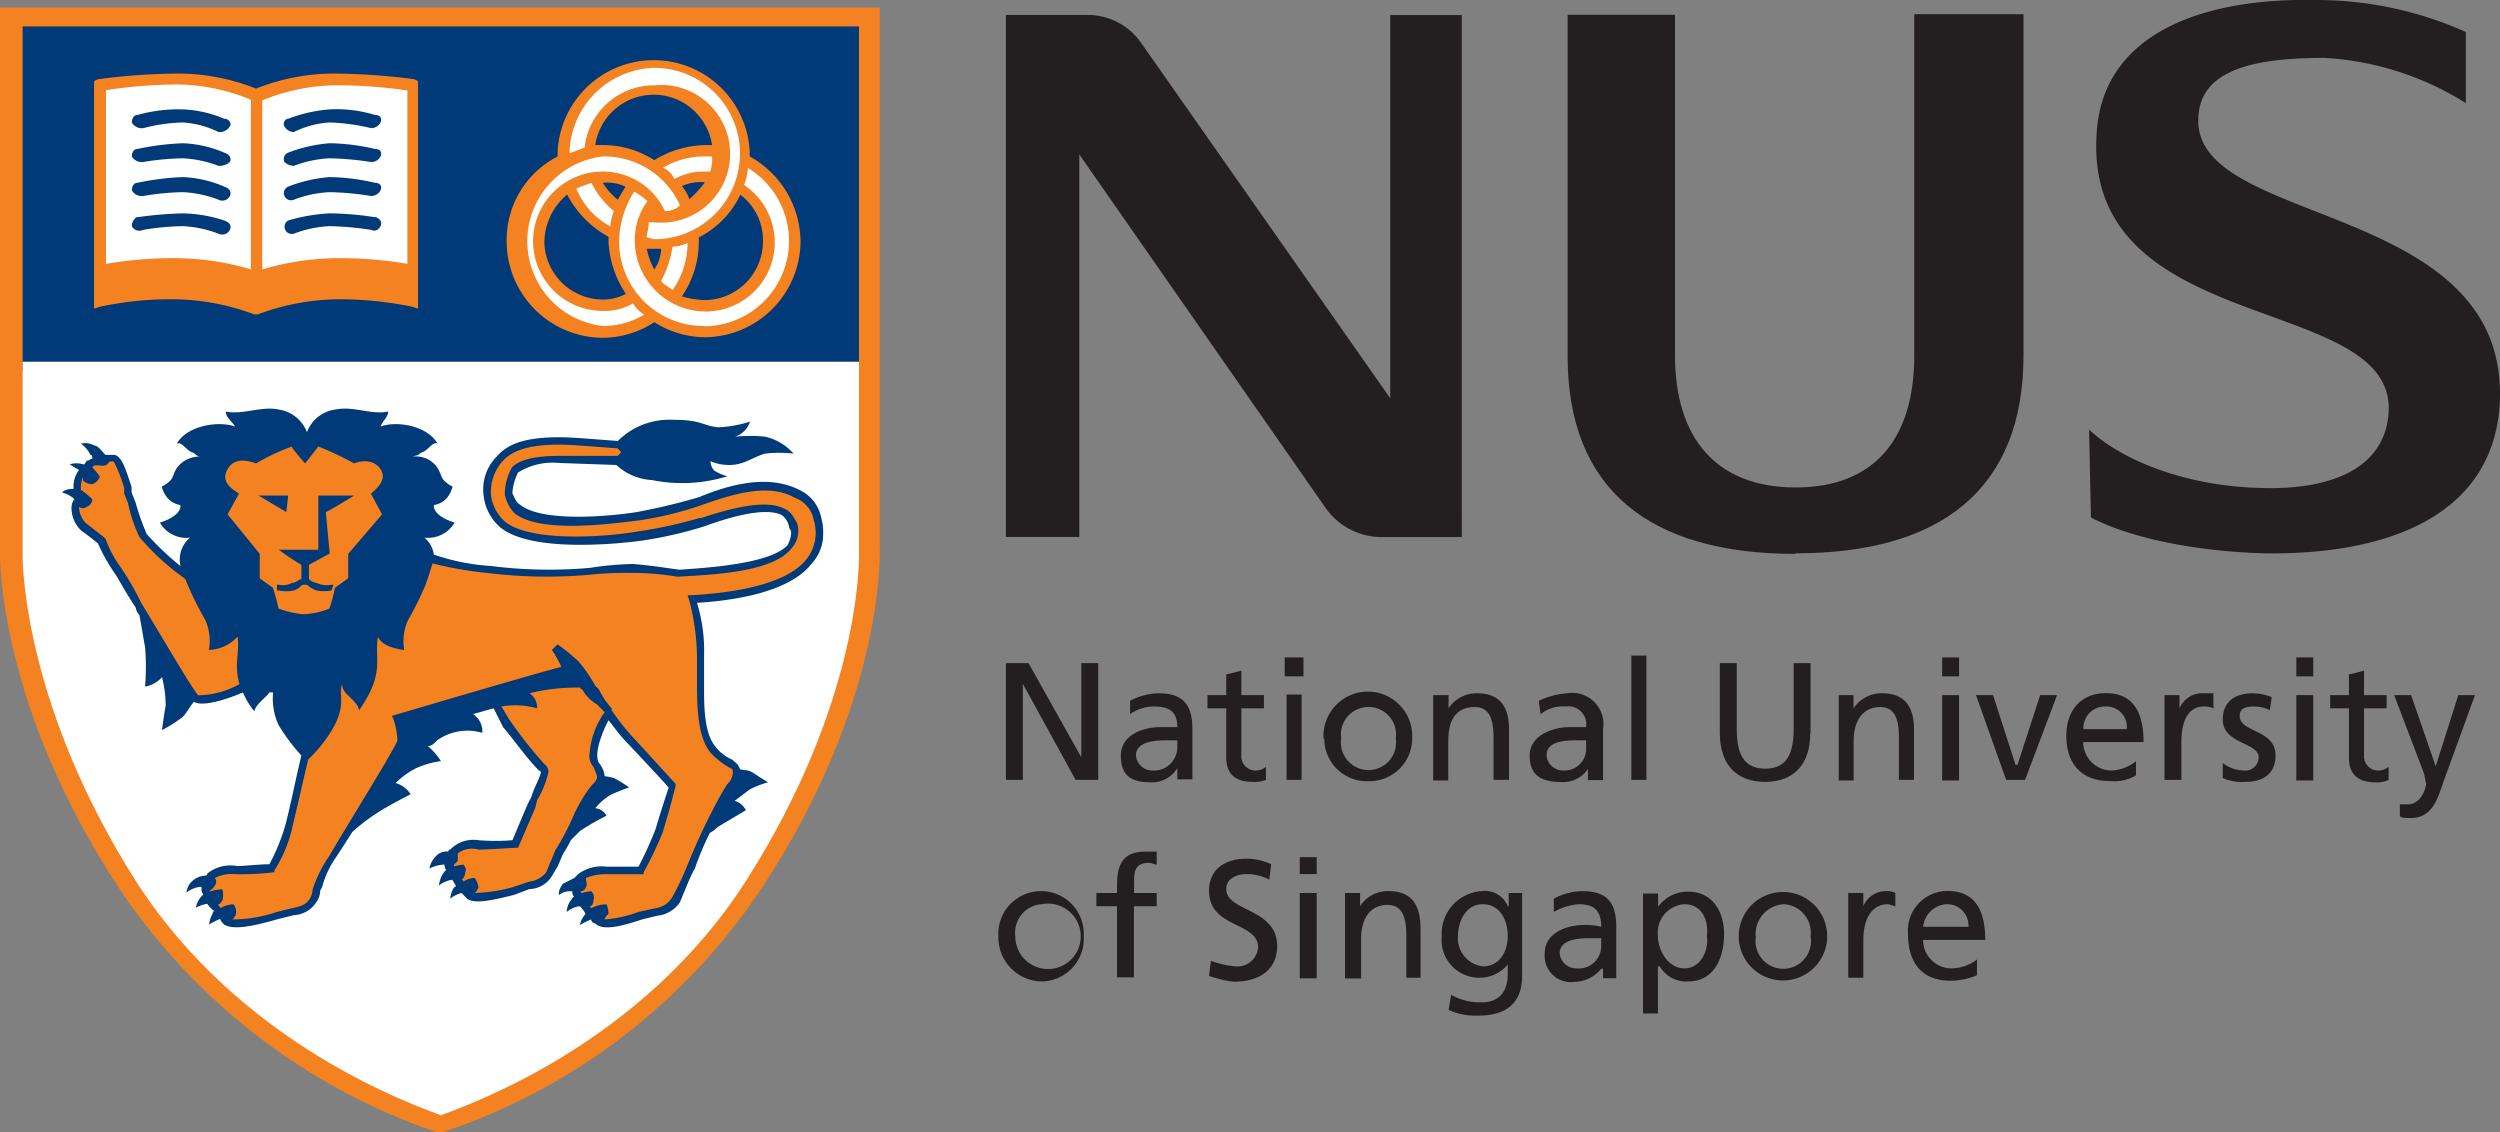 <svg xmlns="http://www.w3.org/2000/svg" viewBox="0 0 175.76 79.6"><rect x="0" y="0" width="175.76" height="79.6" fill="#808080" stroke="none"/><defs><style>.cls-1{fill:#f58220}.cls-1,.cls-2,.cls-3,.cls-4{fill-rule:evenodd}.cls-2{fill:#231f20}.cls-3{fill:#003a78}.cls-4{fill:#fff}</style></defs><title>NUS Logo</title><g id="Layer_2" data-name="Layer 2"><g id="Layer_1-2" data-name="Layer 1"><path d="M61.85,38.41c0,.4.39,10.6-8,23.57A43.5,43.5,0,0,1,31.12,79.6h-.4A43.91,43.91,0,0,1,8.08,62C.4,50.07,0,40.53,0,38.81V.53H61.85V38.41Z" class="cls-1"/><polygon points="70.72 46.62 72.31 46.62 76.02 53.24 76.02 53.24 76.02 46.62 77.21 46.62 77.21 54.83 75.62 54.83 71.91 48.08 71.91 48.08 71.91 54.83 70.72 54.83 70.72 46.62 70.72 46.62" class="cls-2"/><path d="M82.77,52.58a1.64,1.64,0,0,1-1.72,1.59,1.16,1.16,0,0,1-1.19-1.06c0-1.06,1.59-1.06,2.12-1.06h.79v.53ZM79.46,50.2a2.89,2.89,0,0,1,1.72-.53c1.19,0,1.59.53,1.59,1.45H81.58c-1.19,0-2.78.53-2.78,2S79.59,55,80.92,55A2.06,2.06,0,0,0,82.77,54h0v.79h1.06V51.26c0-1.72-.66-2.52-2.38-2.52a4.45,4.45,0,0,0-2,.53v.93Z" class="cls-2"/><path d="M88.86,49.8H87.27v3.31a1,1,0,0,0,.93,1.06,1.16,1.16,0,0,0,.8-.26v.92a2.18,2.18,0,0,1-.93.14c-1.19,0-1.86-.53-1.86-1.73V49.8H84.89v-.93h1.32V47.42l1.06-.27v1.72h1.59v.93Z" class="cls-2"/><path d="M90.45,54.83h1.06v-6H90.45v6Zm-.13-7.28h1.32V46.22H90.32v1.33Z" class="cls-2"/><path d="M94.29,51.92a1.94,1.94,0,1,1,3.84,0,1.94,1.94,0,1,1-3.84,0Zm-1.19,0a3,3,0,0,0,3.18,3,3,3,0,0,0,3-3,3.12,3.12,0,1,0-6.23,0Z" class="cls-2"/><path d="M60.39,26V1.86H1.59V26.09L60.39,26Z" class="cls-3"/><path d="M100.78,48.87h1.06v.93h0a2.34,2.34,0,0,1,2-1.06c1.59,0,2.25.93,2.25,2.52v3.57H105v-3c0-1.46-.4-2.12-1.32-2.12-1.33,0-1.86.92-1.86,2.38v2.78h-1.06v-6Z" class="cls-2"/><path d="M111.51,52.58a1.52,1.52,0,0,1-1.59,1.59,1.16,1.16,0,0,1-1.19-1.06c0-1.06,1.45-1.06,2.12-1.06h.66v.53Zm-3.18-2.38a2.43,2.43,0,0,1,1.72-.53,1.27,1.27,0,0,1,1.46,1.45h-1.19c-1.06,0-2.78.53-2.78,2s.92,1.86,2.25,1.86a2.06,2.06,0,0,0,1.85-.93h0v.79h1.06V51.26a2.19,2.19,0,0,0-2.52-2.52,5.62,5.62,0,0,0-2,.53l.13.93Z" class="cls-2"/><polygon points="114.69 46.09 115.75 46.09 115.75 54.83 114.69 54.83 114.69 46.09 114.69 46.09" class="cls-2"/><path d="M127.27,51.52c0,2.25-1.19,3.45-3.18,3.45s-3.18-1.2-3.18-3.45v-4.9h1.19v4.64c0,1.59.4,2.78,2,2.78s2-1.19,2-2.78V46.62h1.19v4.9Z" class="cls-2"/><path d="M129.26,48.87h1.05v.93h0a2.36,2.36,0,0,1,2-1.06c1.59,0,2.25.93,2.25,2.52v3.57h-1.06v-3c0-1.46-.39-2.12-1.32-2.12-1.19,0-1.86.92-1.86,2.38v2.78h-1.05v-6Z" class="cls-2"/><path d="M136.54,48.87h1.19v6h-1.19v-6Zm0-2.65h1.19v1.33h-1.19V46.22Z" class="cls-2"/><polygon points="142.37 54.83 141.04 54.83 138.92 48.87 140.12 48.87 141.7 53.77 141.84 53.77 143.43 48.87 144.62 48.87 142.37 54.83 142.37 54.83" class="cls-2"/><path d="M146.47,51.26a1.52,1.52,0,0,1,1.59-1.59,1.43,1.43,0,0,1,1.46,1.59Zm3.71,2.25a3,3,0,0,1-1.72.66,2,2,0,0,1-2-2h4.24c0-2-.66-3.44-2.65-3.44-1.72,0-2.78,1.19-2.78,3s.93,3.18,3.05,3.18a3,3,0,0,0,1.85-.4V53.51Z" class="cls-2"/><path d="M152.17,48.87h1.06v.93h0a1.71,1.71,0,0,1,1.58-1.06h.8V49.8a1.47,1.47,0,0,0-.66-.13c-1.06,0-1.59.92-1.59,2.51v2.65h-1.19v-6Z" class="cls-2"/><path d="M156.27,53.64a2.45,2.45,0,0,0,1.46.53.94.94,0,0,0,1.06-.93c0-1.06-2.52-.92-2.52-2.65,0-1.32.93-1.85,2.12-1.85a3.68,3.68,0,0,1,1.32.27l-.13.92a2.51,2.51,0,0,0-1.06-.26c-.66,0-1.06.13-1.06.66,0,1.19,2.52.93,2.52,2.78,0,1.33-.93,1.86-2.12,1.86a3.31,3.31,0,0,1-1.59-.27V53.64Z" class="cls-2"/><path d="M161.44,48.87h1.19v6h-1.19v-6Zm0-2.65h1.19v1.33h-1.19V46.22Z" class="cls-2"/><path d="M167.79,49.8H166.2v3.31a1,1,0,0,0,.93,1.06,1.16,1.16,0,0,0,.8-.26v.92A1.88,1.88,0,0,1,167,55c-1.19,0-1.86-.53-1.86-1.73V49.8h-1.32v-.93h1.32V47.42l1.06-.27v1.72h1.59v.93Z" class="cls-2"/><path d="M168.72,56.55h.53c1.06,0,1.32-1.32,1.32-1.45a5.89,5.89,0,0,1-.13-.66l-2.12-5.57h1.19l1.73,5h0l1.59-5H174L171.77,55c-.4,1.19-.8,2.51-2.26,2.51-.39,0-.66,0-.79-.13v-.8Z" class="cls-2"/><path d="M71.38,65.82a2,2,0,0,1,1.86-2.25,2.3,2.3,0,1,1-1.86,2.25Zm-1.19,0a3.1,3.1,0,0,0,3,3.18,3,3,0,0,0,3-3.18,3,3,0,0,0-3-3.17,3,3,0,0,0-3,3.17Z" class="cls-2"/><path d="M78.53,63.71H77.08v-.93h1.45v-.53c0-1.46.4-2.38,2-2.38h.79v.92c-.13,0-.39-.13-.53-.13-1.06,0-1.06.66-1.06,1.46v.66h1.59v.93H79.72v5H78.53v-5Z" class="cls-2"/><path d="M89.26,61.85a3.6,3.6,0,0,0-1.59-.4c-.66,0-1.46.27-1.46,1.06,0,1.59,3.58,1.33,3.58,4,0,1.72-1.32,2.51-3.05,2.51A8.2,8.2,0,0,1,85,68.61l.13-1.06a6.76,6.76,0,0,0,1.73.39,1.46,1.46,0,0,0,1.59-1.32c0-1.85-3.45-1.32-3.45-4,0-1.46,1.06-2.25,2.65-2.25a4.13,4.13,0,0,1,1.72.39l-.13,1.06Z" class="cls-2"/><path d="M91.38,62.78h1.19v6H91.38v-6Zm0-2.52h1.19v1.19H91.38V60.26Z" class="cls-2"/><path d="M94.56,62.78h1.06v.93h0a2.3,2.3,0,0,1,2-1.06c1.59,0,2.25.92,2.25,2.65v3.44h-1v-3c0-1.45-.4-2.12-1.33-2.12-1.19,0-1.85.93-1.85,2.39v2.78H94.56v-6Z" class="cls-2"/><path d="M104.23,67.94a2,2,0,0,1-1.73-2.12c0-1,.53-2.25,1.73-2.25S106,64.63,106,65.82s-.67,2.12-1.72,2.12ZM107,62.78h-.93v.93H106a1.73,1.73,0,0,0-1.86-1.06,3,3,0,0,0-2.78,3.17A2.65,2.65,0,0,0,104,68.74a2.58,2.58,0,0,0,2-.93h0v.66c0,1.33-.67,2-1.86,2a4.19,4.19,0,0,1-2.12-.53L101.84,71a4.53,4.53,0,0,0,2.12.4c2.12,0,3.05-1.06,3.05-2.78V62.78Z" class="cls-2"/><path d="M112.57,66.49a1.57,1.57,0,0,1-1.72,1.59,1.17,1.17,0,0,1-1.2-1.06c0-1.06,1.59-1.06,2.12-1.06h.8v.53Zm-3.31-2.39a4.39,4.39,0,0,1,1.72-.53c1.19,0,1.59.53,1.59,1.59a4.17,4.17,0,0,0-1.19-.13c-1.2,0-2.78.53-2.78,2a1.85,1.85,0,0,0,2.11,2,2.47,2.47,0,0,0,1.86-.92h.13v.66h.93V65.16c0-1.72-.66-2.51-2.39-2.51a4.31,4.31,0,0,0-2,.53v.92Z" class="cls-2"/><path d="M120,65.82c.14.93-.39,2.26-1.58,2.26s-1.86-1.33-1.86-2.26a2,2,0,0,1,1.86-2.25c1.19,0,1.72,1.06,1.58,2.25Zm-4.5,5.43h1.06V67.94h.13a2.14,2.14,0,0,0,2,1.06c1.85,0,2.52-1.72,2.52-3.31s-.8-3-2.52-3a2.55,2.55,0,0,0-2.12,1.06h0v-.93h-1.06v8.47Z" class="cls-2"/><path d="M123.43,65.82a2.1,2.1,0,0,1,2-2.25,2,2,0,0,1,1.86,2.25,1.95,1.95,0,1,1-3.84,0Zm-1.19,0a3.11,3.11,0,1,0,6.22,0,3.11,3.11,0,1,0-6.22,0Z" class="cls-2"/><path d="M129.92,62.78H131v.93h0a1.7,1.7,0,0,1,1.59-1.06,1.22,1.22,0,0,1,.66.13v.93c-.13,0-.4-.14-.53-.14-1.06,0-1.72.93-1.72,2.52v2.65h-1.06v-6Z" class="cls-2"/><path d="M135.21,65.16a1.74,1.74,0,0,1,1.73-1.59,1.5,1.5,0,0,1,1.45,1.59Zm3.84,2.25a3,3,0,0,1-1.85.67,2,2,0,0,1-2-2h4.37c0-2-.66-3.44-2.64-3.44a2.78,2.78,0,0,0-2.79,3c0,2,.93,3.31,3,3.31a4.84,4.84,0,0,0,1.85-.39v-1.2Z" class="cls-2"/><path d="M146.87,30.2c2.25,2.12,6.75,4,12.18,4.11,4.77.13,8.61-1.33,8.88-5.3.53-8.48-21.46-5.17-20.53-19.6C147.8,2.26,155-.13,162.63,0a25.78,25.78,0,0,1,10.73,2.25v5a20.88,20.88,0,0,0-9.94-3.18c-4.9,0-8.87.8-8.87,4.37-.13,7.55,22,5.7,21.19,20-.53,8.08-8.34,10.59-16.56,10.46-4.76-.13-9.4-1.06-12.18-2.52l-.13-6.22Z" class="cls-2"/><path d="M126.21,38.94c-10.2,0-16-4.5-16-13.9v-24h7.55V25c0,5.82,2.92,9.27,8.48,9.27s8.34-3.45,8.34-9.27v-24h7.68V25c0,9.4-5.82,13.9-16,13.9Z" class="cls-2"/><path d="M97.74,1.06V28L80.25,3.05a4.58,4.58,0,0,0-3.7-2H70.72V37.75h5.16V10.86l17.35,24.9a4.84,4.84,0,0,0,3.84,2h5.7V1.06Z" class="cls-2"/><path d="M52.58,61.72C45.16,73.51,32.71,77.74,31,78.41c-1.72-.67-14.17-4.9-21.59-16.69S1.59,40.4,1.59,39.07V25.43h58.8V39.07c0,1.33-.27,10.73-7.81,22.65Z" class="cls-4"/><path d="M57.74,36.42a2.75,2.75,0,0,0-1.59-2c-2.12-1.06-4.77-.4-7,.53A42.32,42.32,0,0,1,44.76,36c-1.59.26-6.62.79-8.21-.53-.26-.13-.4-.53-.53-.8a3.82,3.82,0,0,1,.4-1.45,4.62,4.62,0,0,1,2.91-.67l4,.14a4,4,0,0,0,2.51,1.06,10.64,10.64,0,0,0,5.3-.27,3.35,3.35,0,0,1-.93-.4,1,1,0,0,1-.26-.66,3.16,3.16,0,0,0,1.32.27c1.06,0,1.59-.53,2.52-.8a8.84,8.84,0,0,1,2,0,3.78,3.78,0,0,0-2-1.19,10.31,10.31,0,0,0-2.12,0,1.62,1.62,0,0,0,1.06-1.06,8.33,8.33,0,0,1-2.25.4c-1.19-.13-1.06-.53-3.31-.53A5.1,5.1,0,0,0,43.44,31c-1.86-.13-3.18-.26-4.11-.26-2.25,0-3.57.4-4.37,1.32A3.27,3.27,0,0,0,34,34.84a3.44,3.44,0,0,0,1.19,2.25c2.12,1.72,7.94,1.19,9.93.92A28.82,28.82,0,0,0,49.53,37h0c1.06-.39,4.11-1.45,5.43-.79a1.35,1.35,0,0,1,.53.93.48.48,0,0,1,.13.39,1.93,1.93,0,0,1-.26.8c-1.19,1.32-5.7,1.59-7.55,1.72-.27,0-1.59-.26-3.31-.4a22.18,22.18,0,0,0-3,.27,32.56,32.56,0,0,1-7-.13,15.16,15.16,0,0,1-4-.8,1.86,1.86,0,0,0-.66-1.19,2.17,2.17,0,0,0,2.12-1.06s-1.46-.4-1.46-1.19c0-.13.93,0,1.32-1.33-.92-.53-.66-.66-1.06-1.32a1.81,1.81,0,0,0-1.72-.8c.27-.13.27,0,.53-.26.53-.13.8-.8,1.19-.66-.79-1.33-3-1.59-4-1.19.13-.4.53-.67.53-1.06-1.19.26-2.38-.4-3.71-.14a2.49,2.49,0,0,0-2,1.59h0a2.52,2.52,0,0,0-2-1.59c-1.19-.26-2.52.4-3.71.14,0,.39.4.66.66,1.06-1.06-.4-3.31-.14-4.1,1.19.4-.14.66.53,1.19.66.27.26.4.26.53.26a2,2,0,0,0-1.72.8c-.4.66-.13.79-1.06,1.32.4,1.33,1.32,1.2,1.32,1.33,0,.79-1.45,1.19-1.45,1.19a2.15,2.15,0,0,0,2.12,1.06,2,2,0,0,0-.67,2,20.49,20.49,0,0,1-2.38-2.26,18.25,18.25,0,0,1-.79-2.25l-.27-.66v-.4c-.4-1.19-.66-2.12-1.19-2.25H7.42c-.27-.26-.53-.66-.8-.66a1.26,1.26,0,0,0-.93-.13,2.19,2.19,0,0,1,.67.79c.13,0,.13.13.13.27a.5.5,0,0,0-.27.13H6.09c0,.13-.13.13-.13.26H5.83a1.63,1.63,0,0,0-.93,0s.4.27.66.4a1.87,1.87,0,0,0-.39,1.19v.14c-.67,0-.8.26-.8.26a2,2,0,0,1,.8.4.13.13,0,0,0,.13.13H5.17a1.15,1.15,0,0,0-.14.66,2.17,2.17,0,0,0,.66,1.46s1.06.79,1.2.93a12.85,12.85,0,0,0,1.19,2.12c.13.13.66,1.19,1.46,2.38a1,1,0,0,0,.26.53c.13.66.27,1.59.4,2.25a17.33,17.33,0,0,1,0,2.78,2.1,2.1,0,0,0,1.19-.66,8.3,8.3,0,0,1,.26,2c-.13.66-.26,1.72-.26,1.72a9.94,9.94,0,0,0,1.46-.93c.26-.26.53-.79.79-1.06.66.4,2.52-.26,3.44-.66a5.08,5.08,0,0,0,.8,1.32c.13-.53.79-.92,1.06-1.32h.26A4.39,4.39,0,0,0,19.6,51a14.08,14.08,0,0,0,1.59,2.12c-.27,1.06-.66,3-1.06,4.64a13.84,13.84,0,0,1-1.19,3c-.66,0-1.86.13-2.25.13a2.58,2.58,0,0,0-2.12.53s0,.14-.13.14a1.43,1.43,0,0,0-.93.39,1.24,1.24,0,0,0-.4.8,2,2,0,0,1,.93-.4h.13v.13a.49.49,0,0,0,.13.4l-.13.13a1.59,1.59,0,0,0-.4.8,2.63,2.63,0,0,1,.8-.27,1.77,1.77,0,0,0,.53.53c-.14,0-.14,0-.14.14a2.07,2.07,0,0,0-.26.79,4.49,4.49,0,0,1,.79-.4c0,.14.14.27.27.4.66.4,2,.13,3.84-.4l1.06-.26a2,2,0,0,0,1.59-.93,1.43,1.43,0,0,0,.26-.79l.14-.27a6.53,6.53,0,0,1,.92-2s.53-.8,1.2-1.86a13.39,13.39,0,0,1,1.72-1.32c.79-.53,2.38-1.33,2.38-1.33a1.84,1.84,0,0,0-1.06-.79A5.66,5.66,0,0,1,29.27,54,6.3,6.3,0,0,1,31,53.51a4.37,4.37,0,0,0-.93-1.06c.27,0,.4-.13.66-.4a3.7,3.7,0,0,1,3.18-.53,1.45,1.45,0,0,0-.66-1.32c.53-.13.93-.27,1.46-.4.26.53.53,1.06.66,1.32.79.93,1.72,2.26,2.52,3.05a.13.13,0,0,1,.13.13c0,.27-.53,1.19-.66,1.72l-.27.53s-.79,1.86-1.06,2.52a14.55,14.55,0,0,1-2.38,0,2.28,2.28,0,0,0-2,.66.13.13,0,0,0-.13.14,1,1,0,0,0-.93.39,1.59,1.59,0,0,0-.4.8,2.58,2.58,0,0,1,.93-.27h.13a.63.63,0,0,0,.14.4c-.14,0-.14.13-.27.26a2.09,2.09,0,0,0-.26.8,2,2,0,0,1,.92-.4h0c.14.13.14.27.27.4a.13.13,0,0,1-.13.13,2,2,0,0,0-.27.8,2.14,2.14,0,0,1,.8-.4l.39.4c.53.39,1.73.13,3.31-.27l1.06-.4a1.92,1.92,0,0,0,1.59-.92l.4-.67c.13-.26.27-.66.4-.92a6.82,6.82,0,0,0,.53-.93l.66-.66a17.18,17.18,0,0,1,1.85-1.06,1,1,0,0,0-.79-.53,4.13,4.13,0,0,1,1.06-.93,13.92,13.92,0,0,1,1.32-.53,8.92,8.92,0,0,0-1.06-.66,5.45,5.45,0,0,0-.66-.13,1.73,1.73,0,0,0-.4-.93c-.39-.66.27-2.25.67-3,.26.27.66.93,1.45,1.73,0,0,2.25,2.38,2.78,3-.13.4-.53,1.59-.92,2.92a26.16,26.16,0,0,1-1.2,2.64H42.64a2.76,2.76,0,0,0-2,.53l-.27.27-.79.4c-.4.53-.27.79-.27.79a1.19,1.19,0,0,1,.8-.26h.13a.48.48,0,0,0,.13.39c-.13,0-.13.14-.26.27a1.55,1.55,0,0,0-.27.79,2.16,2.16,0,0,1,.8-.39h.13a1.91,1.91,0,0,1,.4.53h0a1.58,1.58,0,0,0-.4.79,4.49,4.49,0,0,1,.79-.4.29.29,0,0,0,.27.27c.53.53,1.72.26,3.31-.27l1.06-.26a2.18,2.18,0,0,0,1.59-.93c.13-.26.79-2,1.06-2.38a19.33,19.33,0,0,1,1.06-2.52,1.83,1.83,0,0,0,.53-.4l2-1.19a1.34,1.34,0,0,0-.79-.66l1.06-.8A6.63,6.63,0,0,1,54,55s-.66-.4-1.06-.67-.66-.13-.92-.26c-.14-.4-.27-.4-.53-.66a2.9,2.9,0,0,1-1.2-.93c-.66-.8-.79-2.25-.79-3.84V46.09A11.5,11.5,0,0,0,49,42.38c2.25-.13,6.49-.66,8.08-2.78a3,3,0,0,0,.79-2.12,3.38,3.38,0,0,0-.13-1.06Z" class="cls-3"/><path d="M26.09,34.7c.26-.26,1.19-.92.66-1.72s-1.59-.53-1.85-.4a22,22,0,0,0-2.52-1.19l-.93,1.19s-1.06-1.19-.92-1.19A14.63,14.63,0,0,0,18,32.58c-.4-.13-1.46-.53-2,.4s.4,1.46.8,1.72h0L16,36.16l2.26,2.78v1.72l.92.66a11.75,11.75,0,0,1,.4,1.46,6.47,6.47,0,0,0,1.72.4h.13a5.24,5.24,0,0,0,1.73-.4,10.76,10.76,0,0,0,.39-1.46l.93-.66V38.94l2.38-2.78-.79-1.46Zm-7.95.14h2.12L20.13,36l-2-1.19ZM22.91,36c0,.13.27,2.91.27,2.91l-1.46.8v1a.9.9,0,0,0,.53.27,1.71,1.71,0,0,0,1.06.13h.13l-.13.4h0a2.8,2.8,0,0,1-1.06,0,1.76,1.76,0,0,1-.66-.4h-.27c-.13,0-.26.27-.66.4a2.51,2.51,0,0,1-1.06,0h-.13v-.4h.13a1.33,1.33,0,0,0,.93-.13c.26,0,.53-.27.66-.27v-1a16.86,16.86,0,0,1-1.59-1.06h2.78V34.84H24.9S23,36,22.91,36Z" class="cls-1"/><path d="M41.58,55.23c.27-.26.4-.4.4-.66a5.93,5.93,0,0,0-.26-.66,1.11,1.11,0,0,1-.27-.93,5.76,5.76,0,0,1,1.06-2.91c-.13-.14-.26-.27-.4-.4L42,49.54a2.78,2.78,0,0,1-1.06-1.06.13.13,0,0,1-.13-.14,13.65,13.65,0,0,0-3.58.4,1.2,1.2,0,0,1,.53,1.06,5.56,5.56,0,0,0-2.51-.13c.26.4.53.92.66,1.06a27.26,27.26,0,0,0,2.38,3,.69.69,0,0,1,.27.53,6.72,6.72,0,0,1-.8,2l-.13.53L36.42,59.6h-.13c-.14,0-2,.13-2.65.13a1.64,1.64,0,0,0-1.46.27v.53l-.26.26v.13a2.31,2.31,0,0,1,.66-.13s.26.27.13.53a.68.68,0,0,1-.26.53.13.13,0,0,1,.13.13,1.6,1.6,0,0,1,.79-.26,1.63,1.63,0,0,1,.27.66.89.89,0,0,1-.27.4,10.93,10.93,0,0,0,2.65-.4l1.19-.4a1.79,1.79,0,0,0,1.2-.66l.26-.66c.13-.26.27-.66.4-.93a17,17,0,0,0,1.19-2.25,10.32,10.32,0,0,1,1.32-2.25Z" class="cls-1"/><path d="M16.69,44.77a2.82,2.82,0,0,1-2,.92,3.66,3.66,0,0,0-.26-2.11,21.36,21.36,0,0,1-1.2-2.39c-.13-.26-.13-.4-.26-.53A17,17,0,0,1,9.8,37.75,10.47,10.47,0,0,1,9,35.37l-.27-.67v-.39A10.35,10.35,0,0,0,8,32.45H7.68s-.13.4-.66.27h-.4l-.13.13h0a5.36,5.36,0,0,1,.53.66.89.89,0,0,1-.53.53,1,1,0,0,1-.66-.26v-.27a2.16,2.16,0,0,0-.14.93,5.87,5.87,0,0,1,.8.66.58.58,0,0,1-.4.53.41.41,0,0,1-.53,0,1.6,1.6,0,0,0,.53,1.19l1.19.93.14.13a8,8,0,0,0,1.06,2,19.91,19.91,0,0,1,1.45,2.51c1.46,2.39,3.45,5.83,4,6.49a6,6,0,0,0,2.91-.79c-.4-1.33,0-2.12-.13-3.31Z" class="cls-1"/><path d="M57.21,36.56A2.06,2.06,0,0,0,55.89,35c-1.86-1.06-4.37-.27-6.62.53a24,24,0,0,1-4.38,1.06c-2.11.26-7,.92-8.74-.53a2.58,2.58,0,0,1-.66-1.33A3.88,3.88,0,0,1,36,32.85c.53-.53,1.59-.8,3.31-.8h4.11l.26-.26-.26-.27c-1.86-.13-3.18-.26-4.11-.26-2.12,0-3.31.4-4,1.19a3.25,3.25,0,0,0-.79,2.39,3,3,0,0,0,1,1.85c1.86,1.46,7.16,1.06,9.41.66a31.14,31.14,0,0,0,4.24-.93h.13c1.19-.39,4.37-1.45,5.82-.66.4.13.67.53.93,1.06a1.8,1.8,0,0,1-.4,1.72c-1.32,1.73-5.69,1.86-7.94,2h-.13a18.32,18.32,0,0,0-3.18-.26,23.94,23.94,0,0,0-3,.13,33.83,33.83,0,0,1-7.15-.13,25.64,25.64,0,0,1-3.84-.67c-.13.4-.27.93-.53,1.59a21.24,21.24,0,0,1-1.19,2.39,3.57,3.57,0,0,0-.27,2.11c-.92-.13-1.59-.39-1.85-.92-.27,1.59.53,2.51-1.33,5.16-.13-.79-1.19-1.06-1.19-1.85-.26.79.27,1.32-.53,2.91a9.65,9.65,0,0,1-1.85,2.39c-.27,1.06-.66,2.91-1.06,4.5a9.65,9.65,0,0,1-1.32,3.31v.13H19.2a19,19,0,0,1-2.65.13,2.54,2.54,0,0,0-1.45.27.41.41,0,0,1,0,.53c-.14.26-.27.26-.4.4h.13a2.73,2.73,0,0,1,.8-.14,1.44,1.44,0,0,1,0,.8c-.14.13-.14.26-.27.26s.13.14.13.27a1.88,1.88,0,0,1,.93-.27.83.83,0,0,1,.13.8c-.13.13-.13.26-.26.26a9.63,9.63,0,0,0,3.18-.53l1.06-.26c.66-.13,1.06-.27,1.32-.8a1.36,1.36,0,0,0,.13-.53l.14-.39a9.3,9.3,0,0,1,1.06-2c1.06-1.85,4.63-7.55,4.76-8.08h0a5.75,5.75,0,0,0-.26-1.46l-.13-.26S38.8,47,39.47,46.89a8.22,8.22,0,0,0-.67-1.2l.4-.39a14.21,14.21,0,0,1,1.46,1.19,10.4,10.4,0,0,1,1.19,1.72l.26.27A5.7,5.7,0,0,0,43,49.8v.13h0a15.79,15.79,0,0,0,1.59,2l2.91,3.18v.13s-.39,1.59-.92,3.31a27.94,27.94,0,0,1-1.33,2.78v.13H42.64a3.52,3.52,0,0,0-1.45.27c0,.26.13.4,0,.66s-.27.27-.4.27l.13.13a2.37,2.37,0,0,1,.66-.13.66.66,0,0,1,.14.66c0,.26-.14.4-.27.4l.13.13a2.25,2.25,0,0,1,1.06-.27,1.58,1.58,0,0,1,.14.67c-.14.13-.27.26-.27.39a8.44,8.44,0,0,0,2.38-.53l1.2-.26a1.62,1.62,0,0,0,1.19-.8,20.25,20.25,0,0,0,1.06-2.25,45.39,45.39,0,0,1,2.38-5l.4-.66a1.18,1.18,0,0,0,.4-.8c0-.26,0-.26-.27-.39a5.71,5.71,0,0,1-1.32-1.06c-.93-1.2-.93-3.31-.93-5.3V46.09a16.38,16.38,0,0,0-.53-3.84l-.13-.4h.26c2.12-.13,6.49-.53,8.08-2.51a3,3,0,0,0,.53-2.78Z" class="cls-1"/><path d="M46,14.18a2.87,2.87,0,0,1,.67,1.06h-1.2A2.78,2.78,0,0,1,46,14.18Z" class="cls-4"/><path d="M52.71,11v-.27a6.76,6.76,0,0,0-13.51,0V11a6.6,6.6,0,0,0-3.58,6,6.79,6.79,0,0,0,6.76,6.75A6.67,6.67,0,0,0,46,22.65a6.71,6.71,0,0,0,3.58,1.06A6.78,6.78,0,0,0,56.28,17a6.9,6.9,0,0,0-3.57-6Zm-7.29,6.49h1.06A2.69,2.69,0,0,1,46,18.94a5,5,0,0,1-.53-1.45Zm3.71-.8a6.52,6.52,0,0,0,2.92-3A4,4,0,0,1,53.64,17a4.13,4.13,0,0,1-4.11,4.1,6.77,6.77,0,0,1-1.59-.26A6.86,6.86,0,0,0,49.13,17v-.27ZM42.38,10.2h-.53a4.15,4.15,0,0,1,8.21,0h-.53A7.06,7.06,0,0,0,46,11.26a6.67,6.67,0,0,0-3.57-1.06Zm7.15,2.65h0A7.62,7.62,0,0,1,48.47,14a3.11,3.11,0,0,0-.53-.92,3.31,3.31,0,0,1,1.59-.27Zm-9.67.8a7.15,7.15,0,0,0,2.92,3V17A7.21,7.21,0,0,0,44,20.66a3.47,3.47,0,0,1-1.59.4A4.13,4.13,0,0,1,38.27,17a4.43,4.43,0,0,1,1.59-3.31Zm3.58.39a4.32,4.32,0,0,1-1.06-1.19h0a3.06,3.06,0,0,1,1.59.27c-.13.26-.4.66-.53.92Z" class="cls-1"/><path d="M29.14,5.57a45.72,45.72,0,0,0-5.7-.4A14.85,14.85,0,0,0,18,6.23a14.85,14.85,0,0,0-5.43-1.06,45.46,45.46,0,0,0-5.69.4l-.27.13v16l.4-.13a23.44,23.44,0,0,1,5.16-.53,16.58,16.58,0,0,1,5.7,1.06h.26a16.58,16.58,0,0,1,5.7-1.06,25,25,0,0,1,5.16.53l.4.13V5.7l-.26-.13Z" class="cls-1"/><path d="M17.61,7a13.77,13.77,0,0,0-5-1.06,33.57,33.57,0,0,0-5.16.4V18.55a28.19,28.19,0,0,1,4.9-.4,18.88,18.88,0,0,1,5.29.79V7Z" class="cls-4"/><path d="M23.44,6a13.82,13.82,0,0,0-5,1.06V18.94a19.14,19.14,0,0,1,5.43-.79,27.88,27.88,0,0,1,4.77.4V6.36A33.86,33.86,0,0,0,23.44,6Z" class="cls-4"/><path d="M9.67,8.08c-.27,0-.4.27-.4.53a.8.8,0,0,0,.8.4,12.21,12.21,0,0,1,2.78-.4,6.59,6.59,0,0,1,2.51.67.82.82,0,0,0,.8-.4c.13-.13,0-.53-.4-.53a8.16,8.16,0,0,0-2.91-.66,10.73,10.73,0,0,0-3.18.39Z" class="cls-3"/><path d="M9.67,10.47c-.27,0-.4.26-.4.53a.81.81,0,0,0,.8.39,18.36,18.36,0,0,1,2.78-.26,8,8,0,0,1,2.51.53,1.11,1.11,0,0,0,.8-.27c.13-.26,0-.53-.4-.66a8.16,8.16,0,0,0-2.91-.66,18.7,18.7,0,0,0-3.18.4Z" class="cls-3"/><path d="M9.67,12.85c-.27,0-.4.27-.4.53a.8.8,0,0,0,.8.4,17.7,17.7,0,0,1,2.78-.27,8,8,0,0,1,2.51.53.59.59,0,0,0,.8-.26c.13-.27,0-.53-.4-.66a8.06,8.06,0,0,0-2.91-.67,18.7,18.7,0,0,0-3.18.4Z" class="cls-3"/><path d="M9.67,15.24a.71.71,0,0,0-.4.66.6.6,0,0,0,.8.26,18.36,18.36,0,0,1,2.78-.26,8,8,0,0,1,2.51.53.6.6,0,0,0,.8-.27c.13-.26,0-.53-.4-.66A9.82,9.82,0,0,0,12.85,15a27.27,27.27,0,0,0-3.18.27Z" class="cls-3"/><path d="M26.35,8.08c.4,0,.53.27.4.53s-.4.4-.66.4a14.26,14.26,0,0,0-2.91-.4,6.6,6.6,0,0,0-2.52.67.73.73,0,0,1-.66-.4c-.14-.13,0-.53.26-.53a10.38,10.38,0,0,1,2.92-.66,9.18,9.18,0,0,1,3.17.39Z" class="cls-3"/><path d="M26.35,10.47c.4,0,.53.26.4.53s-.4.39-.66.39a21.49,21.49,0,0,0-2.91-.26,8,8,0,0,0-2.52.53,1,1,0,0,1-.66-.27.48.48,0,0,1,.26-.66,10.38,10.38,0,0,1,2.92-.66,14.8,14.8,0,0,1,3.17.4Z" class="cls-3"/><path d="M26.35,12.85c.4,0,.53.27.4.53s-.4.4-.66.4a20.72,20.72,0,0,0-2.91-.27,8,8,0,0,0-2.52.53.5.5,0,0,1-.4-.92,10.25,10.25,0,0,1,2.92-.67,14.8,14.8,0,0,1,3.17.4Z" class="cls-3"/><path d="M26.35,15.24c.4.13.53.39.4.66s-.4.39-.66.26a21.49,21.49,0,0,0-2.91-.26,8,8,0,0,0-2.52.53.51.51,0,0,1-.4-.93A12.53,12.53,0,0,1,23.18,15a21.55,21.55,0,0,1,3.17.27Z" class="cls-3"/><path d="M47.28,17.35a3.17,3.17,0,0,0,1.06-.26,5.82,5.82,0,0,1-1.06,3.31c-.27-.26-.66-.4-.8-.66a7.18,7.18,0,0,0,.8-2.39Z" class="cls-4"/><path d="M46,4.77a6,6,0,0,1,0,12.05l-.53-.13c0-.26.14-.66.14-1.06H46A4.84,4.84,0,1,0,46,6a4.9,4.9,0,0,0-4.9,4.38c-.39.13-.66.26-1.06.39a6.12,6.12,0,0,1,6-6Z" class="cls-4"/><path d="M49.53,11h.53a2.66,2.66,0,0,1-.13,1.06h-.4a4.17,4.17,0,0,0-2.12.53,1.54,1.54,0,0,0-.79-.8A5.63,5.63,0,0,1,49.53,11Z" class="cls-4"/><path d="M42.38,22.92a6,6,0,0,1,0-11.92,5.85,5.85,0,0,1,5.43,3.44,1.49,1.49,0,0,1-1.06.4,4.82,4.82,0,0,0-4.37-2.78,4.9,4.9,0,0,0,0,9.8,4,4,0,0,0,2.12-.53,2.26,2.26,0,0,0,.79.79,5.64,5.64,0,0,1-2.91.8Z" class="cls-4"/><path d="M41.58,12.85a5.89,5.89,0,0,0,1.59,2,3.17,3.17,0,0,0-.26,1.06,5.23,5.23,0,0,1-2.39-2.65,10.05,10.05,0,0,1,1.06-.4Z" class="cls-4"/><path d="M49.53,22.92a5.94,5.94,0,0,1-6-6,6.59,6.59,0,0,1,1.06-3.45,5.75,5.75,0,0,1,.93.67A4.59,4.59,0,0,0,44.63,17a5,5,0,0,0,4.9,4.9A4.86,4.86,0,0,0,52.31,13a3.87,3.87,0,0,0,.27-1.19,6,6,0,0,1-3,11.13Z" class="cls-4"/></g></g></svg>